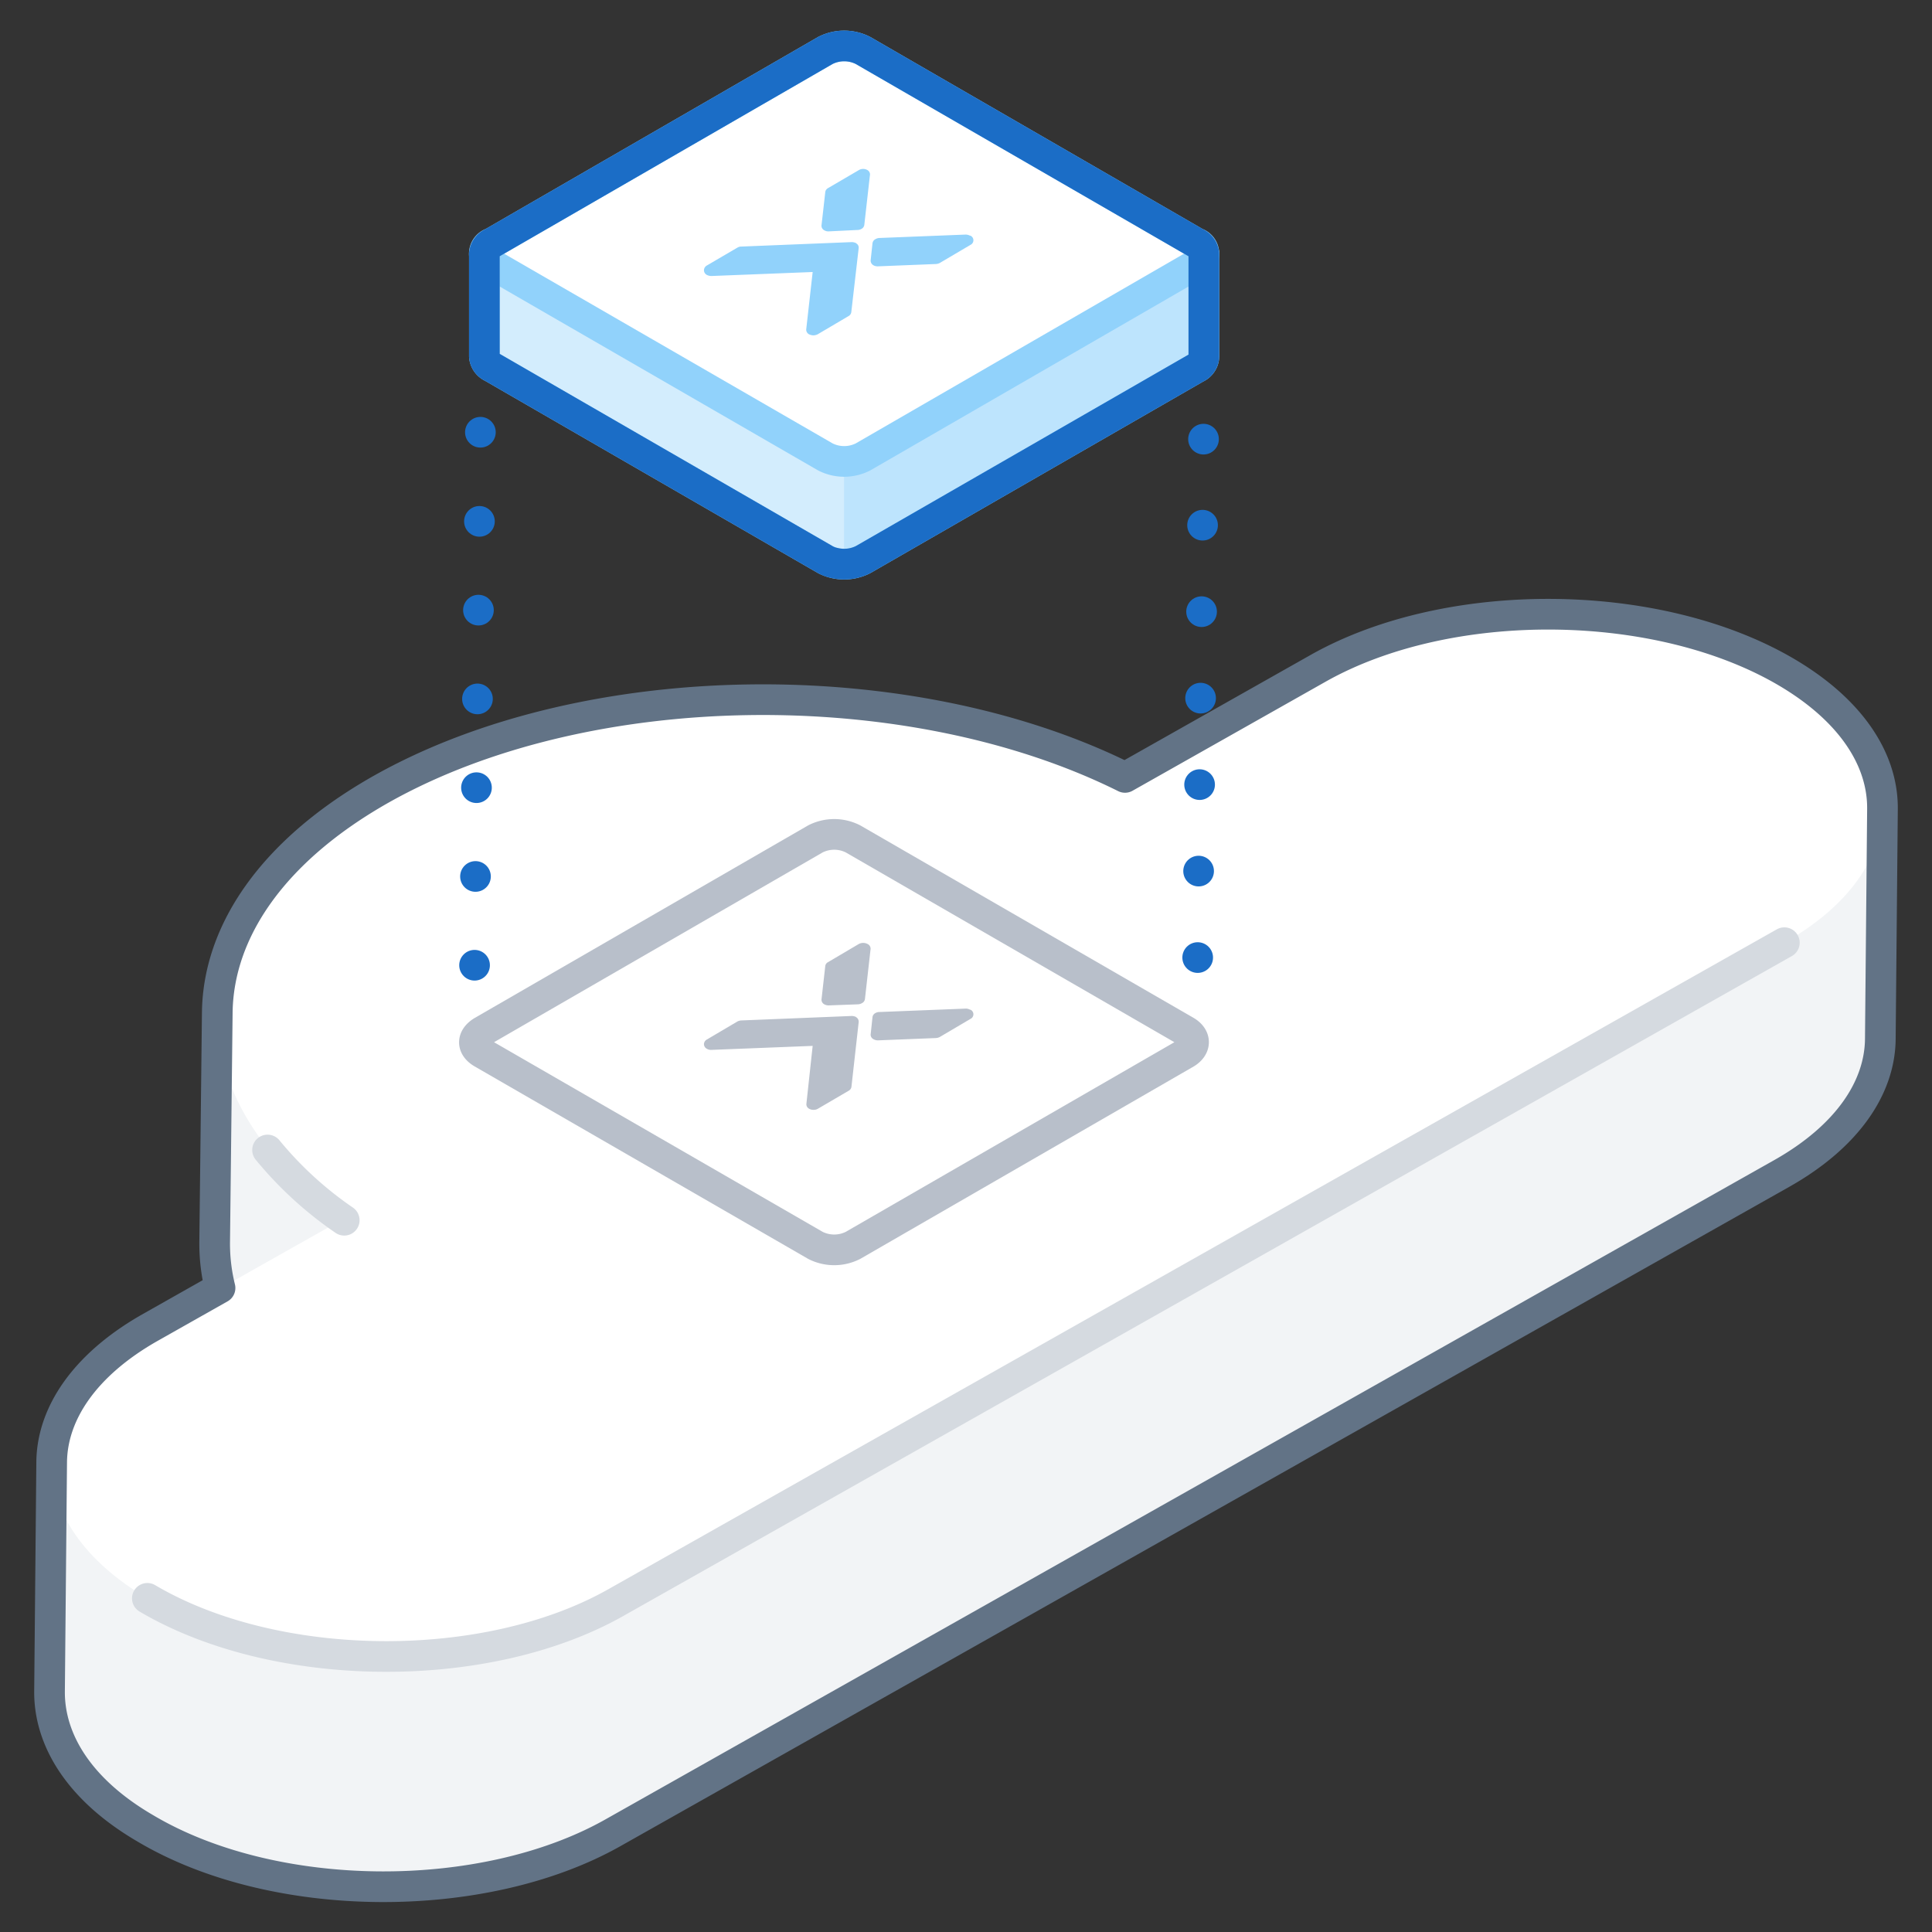 <svg xmlns="http://www.w3.org/2000/svg" viewBox="0 0 126 126"><rect x="0" y="0" width="126" height="126" fill="#333333" stroke="none"/><defs><style>.cls-1,.cls-10,.cls-11,.cls-13,.cls-14,.cls-15,.cls-4,.cls-6{fill:none;}.cls-2{fill:#bde4fd;}.cls-3{fill:#d3edfd;}.cls-4,.cls-5{stroke:#91d2fb;}.cls-10,.cls-11,.cls-13,.cls-14,.cls-15,.cls-4,.cls-6{stroke-linecap:round;stroke-linejoin:round;}.cls-10,.cls-11,.cls-13,.cls-14,.cls-15,.cls-4,.cls-5,.cls-6{stroke-width:2px;}.cls-5,.cls-9{fill:#fff;}.cls-5{stroke-miterlimit:10;}.cls-13,.cls-14,.cls-6{stroke:#1b6dc6;}.cls-7{fill:#91d2fb;}.cls-8{fill:#f2f4f6;}.cls-10{stroke:#627386;}.cls-11{stroke:#d5dae0;}.cls-12{fill:#b8bfca;}.cls-13{stroke-dasharray:0 5.79;}.cls-14{stroke-dasharray:0 5.64;}.cls-15{stroke:#b8bfca;}</style></defs><title>nutanix_cloud_profile(1x1)</title><g id="Layer_2" data-name="Layer 2"><g id="Illustrations"><rect class="cls-1" width="126" height="126"/><path class="cls-2" d="M78.52,23.24V16.55H67.65L56.28,10a2.71,2.71,0,0,0-2.45,0L42.47,16.55H31.59v6.69a.87.87,0,0,0,.51.71L53.83,36.5a2.71,2.71,0,0,0,2.45,0L78,24A.87.87,0,0,0,78.52,23.24Z"/><path class="cls-3" d="M55.05,9.7a2.45,2.45,0,0,0-1.22.29L42.47,16.55H31.59v6.69a.87.87,0,0,0,.51.71L53.83,36.5a2.56,2.56,0,0,0,1.22.29Z"/><path class="cls-4" d="M78.52,23.24V16.55H67.65L56.28,10a2.71,2.71,0,0,0-2.45,0L42.47,16.55H31.59v6.69a.87.87,0,0,0,.51.71L53.83,36.5a2.71,2.71,0,0,0,2.45,0L78,24A.87.87,0,0,0,78.52,23.24Z"/><path class="cls-5" d="M78,17.25,56.28,29.8a2.71,2.71,0,0,1-2.45,0L32.1,17.25a.74.74,0,0,1,0-1.41L53.83,3.29a2.71,2.71,0,0,1,2.45,0L78,15.84A.74.74,0,0,1,78,17.25Z"/><path class="cls-6" d="M78,15.84,56.28,3.29a2.71,2.71,0,0,0-2.45,0L32.1,15.84a.87.87,0,0,0-.51.71v6.69a.87.87,0,0,0,.51.71L53.83,36.5a2,2,0,0,0,.57.21,2.73,2.73,0,0,0,1.88-.21L78,24a.87.87,0,0,0,.51-.71V16.55A.87.87,0,0,0,78,15.84Z"/><path class="cls-7" d="M63.26,15.37h0a.62.62,0,0,0-.32-.07l-5.56.22a.55.55,0,0,0-.29.08.35.35,0,0,0-.19.28L56.78,17a.36.36,0,0,0,.18.3.56.56,0,0,0,.29.07h0L61,17.22a.65.65,0,0,0,.29-.07l2-1.18a.33.33,0,0,0,0-.6Z"/><path class="cls-7" d="M55.84,15.86a.65.65,0,0,0-.31-.07l-7.17.29a.5.5,0,0,0-.27.07l-2,1.17a.37.37,0,0,0-.18.31.35.35,0,0,0,.19.3.64.64,0,0,0,.31.07L53,17.74l-.42,3.74a.34.34,0,0,0,.18.32.65.65,0,0,0,.29.07.64.64,0,0,0,.28-.07l2-1.18a.35.35,0,0,0,.19-.27L56,16.19a.32.32,0,0,0-.18-.33Z"/><path class="cls-7" d="M56,11.1l-2,1.17a.34.34,0,0,0-.18.28l-.24,2.12a.33.33,0,0,0,.18.35.51.51,0,0,0,.28.07L55.89,15a.56.56,0,0,0,.29-.07.35.35,0,0,0,.19-.28l.36-3.19a.33.33,0,0,0-.18-.38A.56.56,0,0,0,56,11.1Z"/><path class="cls-8" d="M122.77,52.73l-16.35,1,.33,1.78c-7.19-1.18-15.2-.19-20.89,3L73.22,65.67c-13.18-6.54-32.53-6.76-45.9-.56l-13.15,1L14,81h0c0,4.74,2.7,9.51,8.24,13.41l-1.92,1.08-17-.16-.14,15h0c0,3.19,2,6.4,6.23,8.87,8.39,5,22.06,5.08,30.53.29l76.23-43c4.24-2.4,6.38-5.57,6.41-8.76h0Z"/><path class="cls-9" d="M86,43.56,73.37,50.7c-14.07-7-35.17-6.76-48.53.78s-14.19,19.72-2.42,28L9.78,86.61C1.3,91.4,1.22,99.29,9.61,104.24s22.05,5.07,30.53.29l76.23-43.05c8.47-4.79,8.55-12.68.16-17.63h0C108.15,38.91,94.48,38.78,86,43.56Z"/><path class="cls-10" d="M116.53,43.85h0c-8.38-4.94-22-5.07-30.52-.29L73.37,50.7c-14.07-7-35.17-6.76-48.53.78-7.06,4-10.62,9.27-10.67,14.59h0L14,81h0a12.08,12.08,0,0,0,.35,3l-4.6,2.6C5.54,89,3.4,92.17,3.37,95.36l-.14,15c0,3.19,2,6.4,6.23,8.87,8.39,5,22.06,5.08,30.53.29l76.23-43c4.24-2.4,6.38-5.57,6.41-8.76l.14-15C122.8,49.54,120.73,46.33,116.53,43.85Z"/><path class="cls-11" d="M17.45,75a24,24,0,0,0,5,4.58M9.61,104.24c8.38,4.94,22.05,5.07,30.53.29l76.23-43.05"/><path class="cls-12" d="M63.26,65.85h0a.54.54,0,0,0-.32-.07L57.38,66a.54.54,0,0,0-.29.07.35.35,0,0,0-.19.28l-.12,1.13a.33.33,0,0,0,.18.29.58.58,0,0,0,.29.08h0L61,67.7a.65.65,0,0,0,.29-.07l2-1.18a.33.33,0,0,0,0-.6Z"/><path class="cls-12" d="M55.84,66.33a.65.65,0,0,0-.31-.07l-7.17.29a.6.6,0,0,0-.27.07l-2,1.18a.36.36,0,0,0-.18.3.35.35,0,0,0,.19.3.55.55,0,0,0,.31.07L53,68.21,52.59,72a.33.33,0,0,0,.18.31.54.54,0,0,0,.29.07.53.53,0,0,0,.28-.07l2-1.17a.35.35,0,0,0,.19-.27L56,66.67a.34.34,0,0,0-.18-.34Z"/><path class="cls-12" d="M56,61.57l-2,1.18a.33.33,0,0,0-.18.27l-.24,2.13a.34.34,0,0,0,.18.35.61.61,0,0,0,.28.07l1.89-.07a.58.58,0,0,0,.29-.08.35.35,0,0,0,.19-.27l.36-3.2a.34.34,0,0,0-.18-.38A.61.61,0,0,0,56,61.57Z"/><line class="cls-6" x1="30.95" y1="62.95" x2="30.95" y2="62.95"/><line class="cls-13" x1="31.01" y1="57.16" x2="31.3" y2="31.08"/><line class="cls-6" x1="31.33" y1="28.19" x2="31.33" y2="28.19"/><line class="cls-6" x1="78.11" y1="62.45" x2="78.11" y2="62.45"/><line class="cls-14" x1="78.17" y1="56.81" x2="78.46" y2="31.45"/><line class="cls-6" x1="78.49" y1="28.64" x2="78.49" y2="28.64"/><path class="cls-15" d="M77.36,68.68,55.63,81.22a2.71,2.71,0,0,1-2.45,0L31.45,68.68c-.68-.4-.68-1,0-1.42L53.18,54.71a2.71,2.71,0,0,1,2.45,0L77.36,67.26C78,67.65,78,68.28,77.36,68.68Z"/></g></g></svg>